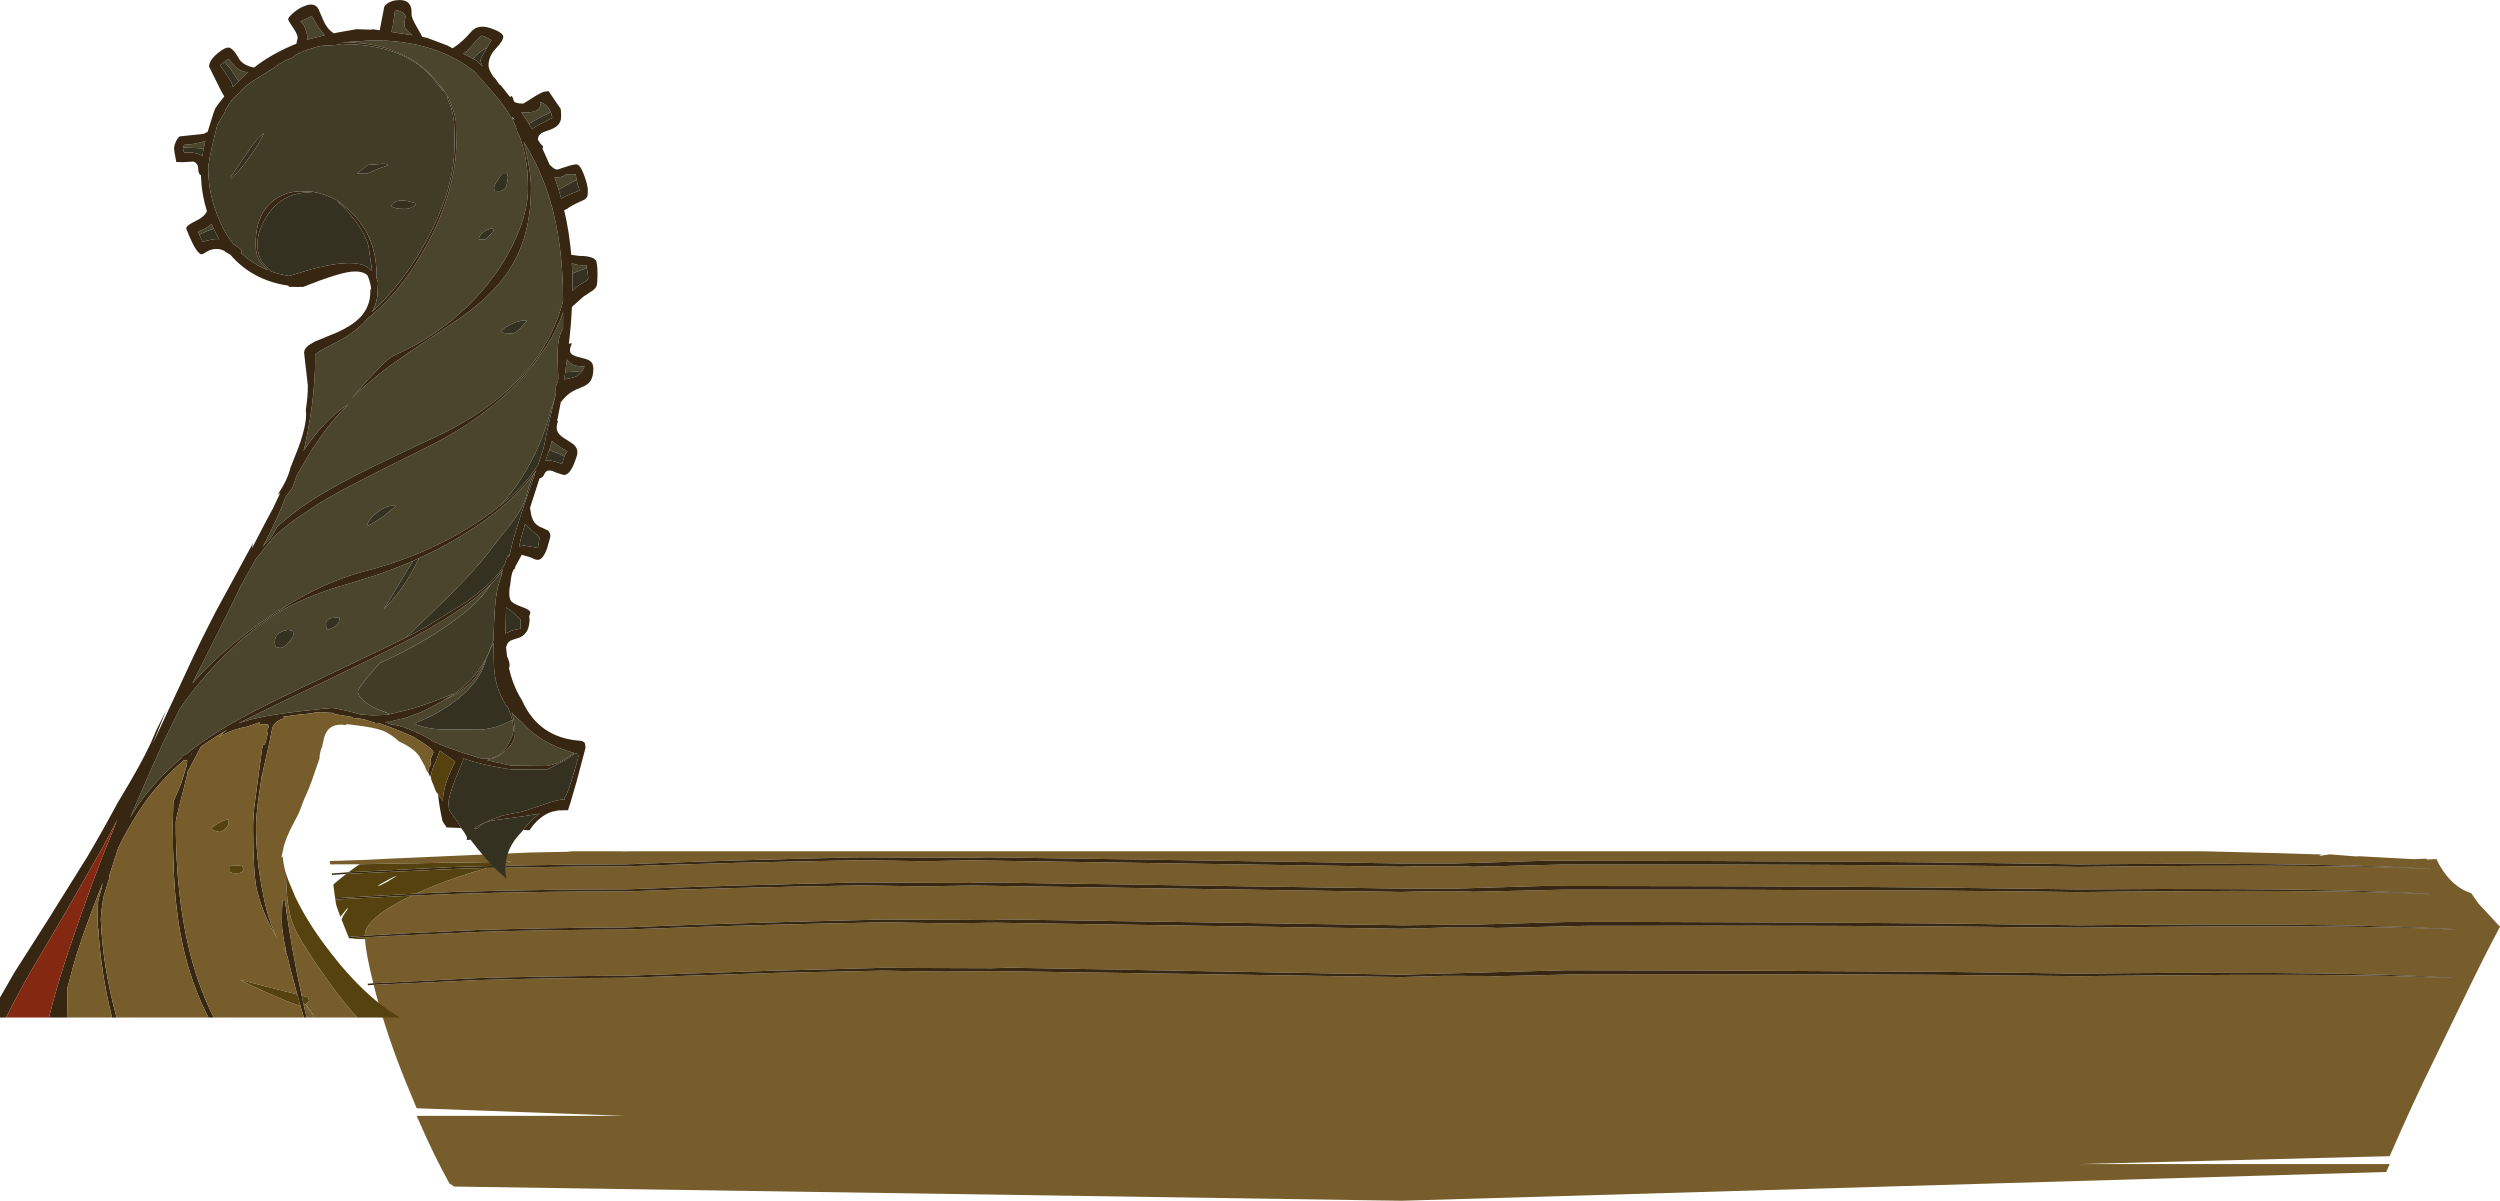 <?xml version="1.0" encoding="UTF-8" standalone="no"?>
<svg xmlns:ffdec="https://www.free-decompiler.com/flash" xmlns:xlink="http://www.w3.org/1999/xlink" ffdec:objectType="shape" height="448.55px" width="933.9px" xmlns="http://www.w3.org/2000/svg">
  <g transform="matrix(1.0, 0.0, 0.0, 1.0, -21.4, -66.95)">
    <path d="M203.45 391.15 L237.5 390.65 239.75 390.65 Q247.2 390.55 255.0 390.6 294.05 389.1 342.85 388.3 L366.2 388.65 384.4 388.35 544.95 390.75 552.15 390.55 Q570.9 390.5 571.65 390.75 L605.25 389.9 661.95 389.9 707.35 390.05 743.65 390.25 Q772.6 390.45 797.95 390.8 L816.35 390.6 Q845.25 390.3 868.0 390.35 908.45 390.45 929.2 391.6 L928.0 391.3 927.0 391.35 Q905.3 390.15 868.55 389.75 838.35 389.5 797.95 389.85 772.8 389.4 743.65 389.1 L711.7 388.85 661.95 388.6 598.55 388.5 565.15 389.5 544.95 389.5 390.5 387.2 383.7 387.4 342.85 387.2 Q293.7 388.25 255.0 389.85 L239.05 389.9 237.85 389.9 206.35 390.4 212.65 388.85 165.9 389.6 155.8 389.8 144.8 389.85 144.55 388.6 158.25 388.15 164.9 387.8 219.65 385.4 233.25 385.15 235.25 384.95 253.6 384.95 253.95 385.0 255.0 385.0 256.35 384.95 844.35 384.95 872.25 385.65 888.65 386.15 887.7 386.7 891.7 386.1 902.4 386.95 901.7 386.75 923.05 387.9 927.95 387.7 927.95 388.05 931.55 387.85 932.65 390.05 Q937.45 398.4 944.55 400.6 L944.9 401.1 947.1 404.3 955.3 413.15 Q950.05 422.9 943.05 437.35 L930.6 463.0 Q922.45 479.55 914.1 498.85 L797.95 501.8 914.1 501.8 912.8 504.75 544.95 515.5 191.1 510.2 190.85 510.05 189.3 509.05 Q183.65 499.0 177.05 483.8 L255.0 483.8 177.05 480.95 173.2 471.65 Q166.15 454.45 161.6 437.3 L161.0 434.85 200.25 433.05 Q224.5 432.3 255.0 432.2 L311.95 430.35 350.95 429.55 374.35 429.9 392.5 429.7 544.95 431.95 560.25 431.5 Q579.05 431.45 579.75 431.65 L613.35 430.85 661.95 430.85 708.05 430.95 743.65 431.1 797.95 431.6 824.45 431.35 Q889.1 430.7 922.65 431.75 L937.3 432.3 Q937.15 432.1 936.1 432.05 L935.1 432.05 922.7 431.45 Q880.6 429.8 797.95 430.65 L743.65 429.95 717.2 429.8 661.95 429.5 606.65 429.4 544.95 431.05 398.65 428.45 391.8 428.65 350.95 428.5 309.0 429.6 255.0 431.45 Q223.6 431.6 199.5 432.35 L160.85 434.25 Q158.1 423.3 157.75 417.75 L157.75 417.05 159.5 417.0 166.7 416.6 201.0 415.05 Q224.95 414.3 255.0 414.2 L269.7 413.65 Q306.5 412.3 351.7 411.5 L375.05 411.85 393.2 411.65 544.95 413.9 561.0 413.45 Q579.75 413.4 580.45 413.6 L614.05 412.8 625.75 412.8 661.95 412.75 Q705.8 412.75 743.65 413.0 L797.95 413.5 822.4 413.25 825.15 413.2 Q901.55 412.5 934.55 414.05 L938.0 414.2 936.8 413.95 935.8 413.95 934.65 413.9 Q899.25 411.95 825.05 412.4 L797.95 412.6 743.65 411.9 Q706.0 411.55 661.95 411.45 L630.85 411.35 607.35 411.35 573.95 412.3 544.95 412.6 399.35 410.45 392.5 410.65 351.7 410.45 Q305.4 411.5 268.45 412.85 L255.0 413.4 Q224.0 413.6 200.2 414.35 L171.05 415.7 157.7 416.5 157.7 416.15 Q157.8 411.5 167.65 405.5 171.05 403.45 175.25 401.5 L192.15 400.85 Q208.1 400.35 226.8 400.1 237.85 399.95 249.85 399.95 L255.0 399.95 Q294.0 398.5 342.85 397.7 L366.2 398.05 384.4 397.75 544.95 400.15 552.15 399.95 Q570.9 399.9 571.65 400.1 L605.25 399.3 661.95 399.3 674.05 399.35 743.65 399.65 Q772.6 399.85 797.95 400.2 L816.35 400.0 855.25 399.75 Q905.35 399.7 929.2 401.0 L928.0 400.7 927.0 400.75 Q901.85 399.3 856.4 399.1 830.45 398.95 797.95 399.2 L743.65 398.5 Q713.25 398.2 678.6 398.05 L661.95 398.0 598.55 397.9 565.15 398.9 544.95 398.9 390.5 396.6 383.7 396.8 342.85 396.6 Q293.7 397.65 255.0 399.2 L248.95 399.2 Q238.15 399.2 228.25 399.35 208.05 399.6 191.4 400.15 L176.85 400.75 Q183.5 397.65 191.95 394.75 197.7 392.75 203.45 391.15" fill="#775d2b" fill-rule="evenodd" stroke="none"/>
    <path d="M206.35 390.4 L237.85 389.9 239.05 389.9 255.0 389.85 Q293.7 388.25 342.85 387.2 L383.7 387.4 390.5 387.2 544.95 389.5 565.15 389.5 598.55 388.5 661.95 388.6 711.7 388.85 743.65 389.1 Q772.8 389.4 797.95 389.85 838.35 389.5 868.55 389.75 905.3 390.15 927.0 391.35 L928.0 391.3 929.2 391.6 Q908.45 390.45 868.0 390.35 845.25 390.3 816.35 390.6 L797.95 390.8 Q772.6 390.45 743.65 390.25 L707.35 390.05 661.95 389.9 605.25 389.9 571.65 390.75 Q570.9 390.5 552.15 390.55 L544.95 390.75 384.4 388.35 366.2 388.65 342.85 388.3 Q294.05 389.1 255.0 390.6 247.2 390.55 239.75 390.65 L237.5 390.65 203.45 391.15 192.15 391.5 150.75 393.4 150.7 393.4 145.4 393.8 145.35 393.25 151.55 392.8 191.4 390.8 206.35 390.4 M176.85 400.75 L191.4 400.15 Q208.05 399.6 228.25 399.35 238.15 399.2 248.95 399.2 L255.0 399.2 Q293.7 397.65 342.85 396.6 L383.7 396.8 390.5 396.6 544.95 398.9 565.15 398.9 598.55 397.9 661.95 398.0 678.6 398.05 Q713.25 398.2 743.65 398.5 L797.95 399.2 Q830.45 398.95 856.4 399.1 901.85 399.3 927.0 400.75 L928.0 400.7 929.2 401.0 Q905.35 399.7 855.25 399.75 L816.35 400.0 797.95 400.2 Q772.6 399.85 743.65 399.65 L674.05 399.35 661.95 399.3 605.25 399.3 571.65 400.1 Q570.9 399.9 552.15 399.95 L544.95 400.15 384.4 397.75 366.2 398.05 342.85 397.7 Q294.0 398.5 255.0 399.95 L249.85 399.95 Q237.85 399.95 226.8 400.1 208.1 400.35 192.15 400.85 L175.25 401.5 150.7 402.75 146.7 403.05 146.6 402.5 176.85 400.75 M157.7 416.5 L171.05 415.7 200.2 414.35 Q224.0 413.6 255.0 413.4 L268.45 412.85 Q305.4 411.5 351.7 410.45 L392.5 410.65 399.35 410.45 544.95 412.6 573.95 412.3 607.35 411.35 630.85 411.35 661.95 411.45 Q706.0 411.55 743.65 411.9 L797.95 412.6 825.05 412.4 Q899.25 411.95 934.65 413.9 L935.8 413.95 936.8 413.95 938.0 414.2 934.55 414.05 Q901.55 412.5 825.15 413.2 L822.4 413.25 797.95 413.5 743.65 413.0 Q705.8 412.75 661.95 412.75 L625.75 412.8 614.05 412.8 580.45 413.6 Q579.75 413.4 561.0 413.45 L544.95 413.9 393.2 411.65 375.05 411.85 351.7 411.5 Q306.5 412.3 269.7 413.65 L255.0 414.2 Q224.95 414.3 201.0 415.05 L166.7 416.6 159.5 417.0 157.75 417.05 152.6 417.45 151.8 417.45 151.6 416.95 157.7 416.5 M160.85 434.25 L199.5 432.35 Q223.6 431.6 255.0 431.45 L309.0 429.6 350.95 428.5 391.8 428.65 398.65 428.45 544.95 431.05 606.65 429.4 661.95 429.5 717.2 429.8 743.65 429.95 797.95 430.65 Q880.6 429.8 922.7 431.45 L935.1 432.05 936.1 432.05 Q937.15 432.1 937.3 432.3 L922.65 431.75 Q889.1 430.7 824.45 431.35 L797.95 431.6 743.65 431.1 708.05 430.95 661.95 430.85 613.35 430.85 579.75 431.65 Q579.05 431.45 560.25 431.5 L544.95 431.95 392.5 429.7 374.35 429.9 350.95 429.55 311.95 430.35 255.0 432.2 Q224.5 432.3 200.25 433.05 L161.0 434.85 158.9 435.0 158.7 434.45 160.85 434.25" fill="#362612" fill-rule="evenodd" stroke="none"/>
    <path d="M203.45 391.15 Q197.7 392.75 191.95 394.75 183.5 397.65 176.85 400.75 L146.6 402.5 145.9 397.4 Q147.75 395.75 149.95 394.05 L150.75 393.4 192.15 391.5 203.45 391.15 M175.25 401.5 Q171.05 403.45 167.65 405.5 157.8 411.5 157.7 416.15 L157.7 416.5 151.6 416.95 149.0 410.5 149.65 408.95 151.25 406.6 151.25 406.1 148.55 409.4 Q146.95 405.15 146.85 404.35 L146.7 403.05 150.7 402.75 175.25 401.5 M157.75 417.05 L157.75 417.75 155.0 417.75 152.6 417.45 157.75 417.05 M155.8 389.8 L165.9 389.6 212.65 388.85 206.35 390.4 191.4 390.8 151.55 392.8 Q153.65 391.15 155.8 389.8 M162.75 397.7 L162.5 397.95 Q163.1 397.95 166.0 396.4 L169.75 394.05 Q168.15 394.6 165.5 396.1 163.4 397.2 162.75 397.7" fill="#55420f" fill-rule="evenodd" stroke="none"/>
    <path d="M169.0 70.6 Q172.85 71.5 172.95 73.25 172.3 75.45 172.5 76.65 172.7 77.85 175.1 79.8 L175.55 80.15 168.55 79.05 167.55 78.9 168.15 76.55 169.0 70.6 M185.15 98.2 L184.4 97.2 Q181.6 93.8 178.0 91.15 L177.95 91.05 Q166.7 82.8 149.8 82.8 L147.95 82.85 160.75 82.0 164.45 82.1 164.7 82.25 164.95 82.1 Q178.25 82.75 188.5 87.45 L188.6 87.65 189.3 87.8 Q192.3 89.25 195.05 91.05 L198.55 93.55 204.3 100.05 204.1 99.9 Q208.3 104.55 210.9 108.45 L212.45 111.05 212.55 111.05 Q214.25 114.05 214.75 116.5 L215.15 117.0 Q216.7 121.0 217.5 124.75 218.65 130.3 218.65 137.4 218.65 144.1 215.6 152.3 212.35 161.05 206.3 169.5 194.4 185.95 176.3 195.95 172.4 198.1 168.2 199.95 167.1 200.45 164.2 203.2 L162.2 205.25 158.85 208.85 152.7 215.8 Q158.25 210.4 164.9 205.25 L166.15 204.3 167.6 203.2 178.1 195.95 182.1 193.3 Q192.2 186.65 196.7 183.25 204.1 177.55 208.6 171.95 219.75 158.3 219.75 137.35 219.75 131.4 217.85 123.25 L217.05 119.95 Q226.55 135.05 229.8 154.3 231.4 163.55 231.7 175.2 L231.75 179.45 Q229.4 188.25 224.9 195.95 L222.6 199.65 219.95 203.2 218.3 205.25 Q213.45 211.05 207.05 216.15 197.7 223.65 185.1 229.7 L180.2 232.0 175.15 234.35 173.7 235.05 161.4 240.95 161.15 241.1 Q147.65 247.65 139.1 253.05 132.7 257.1 127.8 261.25 L124.9 263.8 123.0 267.3 123.0 267.4 119.5 271.2 120.9 268.65 124.5 261.25 Q126.6 256.7 128.1 252.55 L130.6 249.35 132.15 244.75 137.0 236.4 137.85 235.05 138.3 234.35 139.9 232.0 Q145.55 223.6 151.25 218.35 L151.25 218.15 Q144.25 222.55 137.3 231.8 L137.15 232.0 135.6 234.2 135.5 234.35 134.75 235.4 135.05 234.35 135.6 232.0 136.5 227.55 136.5 227.4 136.5 227.3 137.3 222.75 Q138.7 214.0 139.05 205.25 L139.1 203.2 139.1 199.85 Q139.1 198.95 142.75 197.05 L144.9 195.95 150.8 192.7 Q155.85 189.4 158.75 185.85 171.25 176.0 180.6 158.85 186.0 149.05 189.0 138.9 191.85 128.85 191.85 120.7 L191.7 112.15 191.05 109.1 Q190.2 106.3 188.6 102.65 L188.5 103.5 188.55 102.9 187.75 101.55 Q186.55 99.7 185.15 98.2 M198.15 88.95 L195.7 87.65 194.45 87.0 Q195.95 86.05 197.55 84.15 200.75 80.3 201.25 80.3 201.9 80.3 203.2 80.95 L205.0 81.95 203.35 84.65 Q199.75 86.75 198.15 88.95 M219.25 113.65 L216.3 109.1 216.15 108.9 217.25 109.0 Q221.6 109.0 222.8 107.4 223.4 106.55 223.4 105.0 226.05 106.25 227.15 108.85 222.85 110.9 218.95 113.15 L219.25 113.65 M210.9 131.95 L208.9 131.95 Q205.95 135.9 205.95 136.9 205.95 138.25 206.4 138.3 L208.0 138.35 Q210.15 138.05 210.65 136.25 L211.15 133.2 210.9 131.95 M230.1 137.8 L228.55 133.1 Q230.65 133.65 233.05 132.05 L236.45 132.05 236.8 134.15 Q233.3 135.85 230.1 137.8 M201.55 154.0 Q200.35 155.1 200.25 156.35 L202.5 156.45 Q203.4 156.2 205.75 153.2 L205.5 152.2 Q203.0 152.65 201.55 154.0 M235.2 169.2 L235.0 165.2 Q237.1 166.3 240.5 165.95 L240.6 167.1 Q237.25 168.2 235.2 169.2 M218.25 186.75 Q215.95 186.35 212.6 187.95 209.5 189.4 208.45 190.9 L209.4 191.15 209.55 191.35 212.5 191.55 Q213.65 191.55 215.55 189.85 L218.25 186.75 M208.55 255.6 L203.95 259.1 200.85 261.25 Q183.2 273.2 161.15 279.4 L158.2 280.2 Q147.1 283.05 136.1 288.9 L136.0 288.95 Q130.55 291.8 125.55 295.15 L125.4 295.0 124.05 295.9 Q119.25 299.15 114.85 302.5 102.75 311.6 94.05 321.4 L93.25 322.3 103.15 302.5 106.45 295.9 107.95 292.9 109.9 288.9 111.2 286.05 116.95 275.8 122.45 269.0 122.1 270.1 122.8 268.55 123.2 268.05 Q126.7 264.6 131.25 261.25 L140.5 255.05 Q148.15 250.35 161.15 243.9 L162.1 243.4 178.8 235.05 180.2 234.35 184.45 232.2 184.85 232.0 Q198.2 224.9 208.25 216.15 214.2 211.0 218.95 205.25 L220.6 203.2 220.7 203.1 225.75 195.95 Q229.6 189.8 231.75 183.55 L231.75 189.75 Q230.25 191.85 229.85 195.95 L229.8 196.5 Q229.65 198.9 229.75 202.85 L229.75 203.2 229.85 205.25 229.95 208.45 229.75 209.8 Q229.0 210.7 229.0 212.45 L229.1 213.45 228.85 214.75 228.85 214.85 225.55 225.65 Q224.1 230.15 222.25 234.35 217.0 246.1 208.55 255.6 M105.25 90.1 Q106.0 89.25 106.85 88.95 L109.05 91.6 Q111.5 93.9 114.1 93.9 L114.15 93.9 110.55 97.25 107.15 92.25 105.25 90.1 M136.25 81.85 L136.25 81.4 Q136.25 79.95 135.6 78.05 134.85 75.65 133.6 75.0 L137.85 72.9 Q140.6 77.9 142.7 80.1 L137.3 81.5 136.25 81.85 M97.5 122.4 L89.8 122.05 90.15 121.05 Q94.75 120.85 98.1 119.55 L97.5 122.4 M101.25 152.4 Q98.25 153.35 95.85 154.65 L95.35 153.45 Q98.8 152.25 100.4 150.55 L101.25 152.4 M173.05 305.1 Q172.25 305.45 171.5 305.85 L167.2 308.0 141.45 320.35 Q121.85 329.6 110.95 335.5 102.7 340.0 95.75 345.0 L90.7 348.85 Q89.85 349.1 89.45 349.4 L89.25 350.05 Q81.1 356.95 75.15 364.7 L73.4 367.1 Q71.65 369.6 69.95 372.5 L72.3 367.1 77.3 355.6 82.05 345.0 88.5 331.8 Q92.2 326.45 96.6 321.2 105.4 310.7 115.8 302.5 L117.15 301.45 122.15 297.7 125.0 295.9 Q131.5 292.05 139.75 288.9 145.35 286.75 151.8 284.95 L161.15 282.05 Q168.9 279.45 176.05 276.3 L175.65 276.5 164.8 294.5 Q170.9 288.5 175.8 279.65 L177.95 275.45 Q191.45 269.3 202.6 261.25 L203.3 260.75 Q212.95 253.65 218.95 246.3 L221.0 243.6 Q219.15 247.5 218.1 251.85 217.1 256.25 212.2 262.75 206.4 269.9 204.1 273.0 199.95 278.7 189.8 288.9 L182.65 295.9 179.8 298.6 173.05 305.1 M211.85 273.85 L211.75 274.2 211.4 275.15 210.95 274.95 211.85 273.85 M124.05 306.75 Q124.05 308.3 124.5 308.65 L126.1 309.0 Q127.2 309.0 129.05 307.15 130.95 305.25 130.95 304.05 130.95 302.65 130.45 302.5 L128.9 302.25 Q124.05 303.05 124.05 306.75 M147.05 300.5 Q148.4 299.35 148.15 297.65 L145.25 297.8 Q143.2 298.35 143.2 299.8 143.2 301.25 143.35 301.65 L143.85 302.25 Q146.15 301.35 147.05 300.5 M167.15 333.7 L165.8 334.0 160.6 334.2 156.15 333.85 Q150.55 332.25 145.65 331.4 L142.35 331.7 133.0 332.7 132.3 332.8 129.6 333.15 129.35 333.15 Q116.1 334.95 110.3 337.25 L113.7 335.5 Q121.4 331.65 145.15 320.3 159.85 313.25 169.3 308.4 L170.05 308.0 174.35 305.8 174.75 305.55 180.35 302.5 181.05 302.1 181.35 301.95 181.65 301.75 187.9 298.05 189.2 297.2 191.2 295.9 Q196.65 292.3 200.7 288.9 L204.95 285.0 202.05 288.9 Q199.15 292.3 194.8 295.9 190.7 299.25 185.3 302.75 176.7 308.35 166.75 313.05 L163.25 314.65 159.85 318.5 Q155.1 324.15 155.1 325.15 155.1 328.45 162.45 331.9 L167.15 333.7 M186.85 328.7 Q193.25 325.8 196.75 322.45 199.85 319.55 202.1 314.95 L202.95 313.25 Q200.6 322.7 188.9 330.65 183.45 334.35 177.3 336.7 L175.85 337.25 Q180.6 339.15 185.45 339.4 L199.55 339.5 Q205.75 339.65 212.8 335.9 L213.25 339.1 Q213.25 341.5 211.15 345.1 208.25 350.3 203.3 350.3 L201.05 350.25 Q193.6 348.15 185.45 344.95 L185.0 344.65 183.05 343.9 Q181.25 342.45 177.85 340.9 171.45 337.95 167.8 337.6 L168.5 337.95 165.15 336.75 166.5 336.55 167.2 336.75 167.0 336.5 172.65 335.2 177.75 333.35 178.5 333.05 179.8 332.45 184.2 330.2 186.85 328.7 M232.55 206.05 L232.65 205.25 232.9 203.2 233.2 201.25 233.7 201.95 235.45 203.2 Q237.25 203.95 239.8 203.8 L239.1 205.25 238.65 205.9 237.6 205.95 237.6 205.65 232.7 206.0 232.55 206.05 M226.55 235.15 L226.55 235.05 226.8 234.35 227.15 233.2 227.5 232.0 227.6 231.6 228.0 232.0 229.4 233.15 231.3 234.35 232.5 235.05 233.4 235.6 Q232.75 236.05 232.25 237.45 L229.25 236.05 226.55 235.15 M193.25 268.4 L192.9 268.9 193.4 268.65 193.25 268.4 M164.45 259.95 L169.3 256.05 Q166.85 255.25 163.05 257.85 159.2 260.45 158.4 263.55 160.3 262.8 164.45 259.95 M213.75 341.15 Q213.75 336.55 212.5 333.0 214.2 334.95 216.4 336.75 223.0 344.55 235.95 348.25 L232.65 350.4 Q229.8 352.3 225.6 353.1 L212.3 352.95 203.25 350.9 Q207.95 349.85 210.85 346.85 213.75 343.85 213.75 341.15" fill="#4a452c" fill-rule="evenodd" stroke="none"/>
    <path d="M169.0 70.6 L168.15 76.55 167.55 78.9 168.55 79.05 175.55 80.15 175.1 79.8 Q172.7 77.85 172.5 76.65 172.3 75.45 172.95 73.25 172.85 71.5 169.0 70.6 M23.65 447.05 L21.4 447.05 21.4 439.6 26.85 430.1 39.2 410.75 53.95 387.1 Q59.8 377.2 65.2 367.1 L65.45 366.65 66.25 365.35 Q73.95 352.6 77.5 345.0 L78.05 343.8 79.7 339.9 83.05 333.15 83.45 332.35 78.4 344.9 89.05 322.1 Q94.15 310.9 98.4 302.5 L101.75 295.9 104.2 291.35 105.55 288.9 115.95 269.75 115.45 271.9 115.85 271.15 121.0 261.25 123.35 256.9 125.4 252.55 126.1 251.05 125.45 251.5 125.2 251.65 Q129.0 245.85 129.85 241.8 L132.8 234.35 133.3 232.9 133.65 232.0 Q135.75 225.45 135.75 221.9 L135.65 219.95 Q136.4 215.2 136.4 211.05 L135.75 205.25 135.7 204.85 135.5 203.2 135.0 198.7 Q135.0 197.25 136.7 195.95 L137.3 195.55 138.9 194.6 147.4 191.1 Q153.0 188.55 155.85 185.6 159.75 181.6 159.75 175.75 L159.75 174.9 160.0 175.15 160.05 174.85 Q159.85 172.95 159.25 171.2 L158.7 169.85 Q156.2 167.35 149.35 169.05 144.75 170.2 137.3 173.1 L134.6 174.15 134.45 174.15 133.45 174.1 133.4 174.15 129.05 174.1 129.6 173.7 129.35 173.7 129.3 173.8 129.05 173.65 Q115.65 171.65 107.45 162.1 L106.0 161.25 Q104.45 159.95 102.35 159.95 100.25 159.95 98.7 160.95 97.15 161.95 96.8 161.95 94.65 161.95 90.95 152.25 90.95 151.2 94.7 149.4 97.8 147.9 98.7 145.85 96.8 139.8 96.5 133.45 L96.5 132.5 Q95.45 131.85 95.45 130.1 95.45 127.95 93.65 127.3 L89.55 127.55 87.25 127.45 86.75 124.75 86.6 124.0 86.4 122.3 86.6 121.2 87.0 120.1 Q87.7 118.45 88.55 117.9 L97.6 116.95 Q98.05 116.55 98.95 116.25 L101.25 108.9 101.85 107.4 Q103.4 105.1 105.2 102.95 104.05 101.2 102.1 97.1 L99.5 91.85 Q99.5 89.55 102.65 86.9 105.7 84.3 107.3 84.8 108.55 85.55 109.5 86.95 L110.95 89.3 Q112.5 91.4 116.3 92.2 L117.8 91.05 Q124.4 86.3 132.1 83.3 L132.6 81.15 Q132.6 79.8 130.85 77.25 129.05 74.7 129.05 74.1 129.05 73.5 130.6 72.1 132.2 70.6 134.1 69.65 L135.95 68.9 Q137.7 68.4 138.9 68.9 140.2 69.45 140.8 71.35 142.45 75.35 143.25 76.55 144.45 78.35 146.1 79.4 L147.8 79.05 154.65 77.85 160.25 78.05 160.3 77.85 163.25 78.25 164.8 70.25 Q164.8 69.55 165.35 68.9 L166.4 68.05 Q168.0 67.1 170.0 67.0 173.5 66.75 174.6 68.9 175.15 69.95 175.15 71.5 174.9 73.0 176.25 75.5 L179.15 80.7 179.15 80.75 180.85 81.05 184.95 82.6 188.65 84.0 188.9 84.15 190.5 85.0 190.85 84.75 Q194.25 82.55 197.5 78.7 200.0 75.85 204.9 77.55 209.4 79.15 209.4 80.7 209.4 82.2 206.65 85.05 203.9 87.95 203.9 91.35 203.9 92.6 205.0 94.5 L205.8 95.75 206.5 96.4 207.9 98.5 208.05 98.55 208.55 98.9 211.95 103.2 212.45 102.8 Q212.9 103.1 213.05 103.7 L213.3 104.6 Q213.7 105.65 216.9 105.65 L219.8 103.85 Q222.8 101.85 224.6 101.2 L226.35 101.0 229.6 105.8 230.85 107.6 231.0 109.1 231.0 110.7 Q231.0 114.05 226.65 115.5 224.35 116.3 223.7 116.65 222.35 117.55 222.35 119.05 L222.35 119.2 222.8 119.85 223.25 120.55 224.25 121.6 224.1 122.6 226.8 128.65 227.15 128.85 Q228.5 130.3 229.6 130.3 L232.7 129.3 Q235.4 128.35 236.8 128.35 238.1 128.35 239.65 132.5 241.0 136.2 241.0 138.1 L240.9 140.05 Q240.5 141.25 239.15 141.8 234.6 143.8 233.2 145.0 L232.15 145.45 Q234.05 153.5 234.8 162.15 L237.85 162.55 Q242.75 162.55 243.95 164.2 244.6 165.15 244.6 169.4 244.6 172.55 244.3 173.65 243.95 174.65 242.8 175.5 L239.35 177.75 235.05 181.6 Q234.8 188.0 233.9 195.35 L235.05 195.15 234.75 195.95 Q233.9 197.95 234.7 198.95 235.3 199.8 237.6 200.35 240.5 201.05 241.25 201.45 242.5 202.1 242.85 203.2 L243.05 204.4 243.05 205.25 Q242.9 207.9 241.95 209.3 241.15 210.55 239.15 211.4 235.85 212.75 235.3 213.15 233.3 214.3 231.75 216.15 L231.0 217.1 230.9 217.1 229.55 224.15 229.85 224.25 Q228.9 226.7 229.75 228.35 230.4 229.6 232.4 230.8 L234.25 232.0 235.6 232.9 Q236.35 233.55 236.75 234.35 L237.0 235.05 237.1 235.95 Q237.1 237.05 235.8 240.25 234.1 244.4 232.0 244.4 L229.35 243.55 Q227.55 242.7 226.7 242.7 225.2 242.7 224.65 244.25 224.15 245.45 222.95 245.65 L220.05 254.6 219.4 256.7 219.9 259.6 220.5 261.25 Q221.6 263.3 224.0 264.15 L226.1 265.1 Q227.0 265.85 227.0 267.4 L225.8 271.75 Q224.2 276.1 222.3 276.1 221.6 276.1 220.8 275.7 219.5 275.0 216.3 274.2 L213.85 278.7 213.85 279.1 213.85 279.25 213.6 279.4 Q212.4 280.45 212.0 285.45 L211.75 286.55 211.65 288.1 211.65 288.9 Q211.7 290.3 212.15 291.25 212.7 292.35 216.3 293.65 219.5 294.75 219.5 295.8 L219.5 295.9 219.0 297.55 219.25 297.85 Q219.25 300.7 218.35 302.5 217.2 304.65 214.75 305.35 212.35 306.05 211.7 306.55 211.0 307.1 210.7 308.0 L210.45 308.8 210.8 312.05 211.2 313.05 Q211.95 314.85 211.7 316.2 211.9 316.25 211.5 316.3 212.2 319.55 213.3 322.4 214.6 325.75 216.4 328.55 222.7 342.8 238.6 343.7 239.65 344.15 239.7 344.3 240.1 344.8 240.1 346.4 L236.75 359.05 234.4 367.1 233.8 368.9 233.6 369.65 233.55 369.65 233.45 369.8 233.45 369.6 229.8 369.7 229.45 369.8 227.7 370.15 Q222.8 371.7 219.2 377.1 L216.85 377.0 Q219.25 373.65 222.95 370.9 L216.4 371.95 205.05 373.5 Q201.7 374.25 199.65 376.4 L198.5 376.4 198.95 376.1 Q202.65 373.8 209.35 371.55 L216.4 370.15 217.55 369.8 225.65 367.1 227.1 366.6 Q230.75 365.5 232.5 365.6 L232.3 364.95 Q233.55 363.9 237.4 349.95 L237.4 349.65 237.45 349.35 237.35 348.95 237.3 348.6 236.3 348.35 232.7 350.85 225.9 354.35 212.5 354.4 Q204.25 353.2 198.0 351.4 L197.95 351.4 197.7 351.3 194.4 350.25 194.45 350.8 191.7 357.5 Q188.95 364.45 188.95 366.9 L188.95 367.1 Q188.95 368.35 189.25 369.65 L189.35 369.8 192.8 374.65 Q192.75 375.05 193.45 375.95 L193.65 376.25 188.25 376.05 186.75 373.8 186.65 373.45 Q185.6 368.8 185.0 363.6 L186.8 366.1 Q186.95 362.85 188.0 359.55 188.95 356.55 191.45 351.4 L187.75 348.85 185.75 347.35 184.65 350.15 184.05 351.85 183.45 352.9 183.25 353.5 Q182.7 354.9 182.5 355.95 L182.1 357.2 181.3 355.25 181.4 355.1 181.9 352.95 Q182.55 353.15 182.3 351.3 L182.3 350.7 182.2 350.6 183.3 348.0 Q183.2 346.65 176.75 342.75 L175.5 342.05 Q171.45 340.2 166.95 338.5 L162.75 337.0 161.75 337.05 159.45 336.35 Q157.75 335.7 155.9 335.4 L153.4 335.15 152.7 334.75 149.1 334.15 148.8 334.1 146.15 333.7 145.95 333.6 146.35 333.3 142.75 333.1 141.3 333.15 139.45 333.0 138.1 333.4 130.85 334.15 127.0 334.75 127.6 334.95 127.5 335.3 Q124.85 336.0 123.5 338.0 L123.15 338.7 121.9 345.0 121.3 347.65 Q119.4 355.55 119.4 356.65 L119.2 356.65 118.65 360.4 117.7 367.1 Q117.05 372.45 117.05 375.8 117.05 388.4 119.75 401.25 L119.75 401.4 Q121.85 411.75 125.2 417.95 120.3 409.6 118.2 402.5 L117.3 399.15 Q115.95 392.85 115.95 375.8 115.95 372.15 116.55 367.1 L117.45 360.4 119.5 345.2 120.3 345.2 120.3 345.3 120.35 345.0 120.75 343.7 121.5 340.55 121.05 340.2 121.0 340.0 121.7 338.65 Q121.7 337.4 121.3 337.6 L120.4 337.55 118.4 337.45 118.3 336.8 113.7 338.4 Q107.75 339.45 102.85 342.45 L103.2 342.2 Q104.85 340.55 106.35 339.5 101.85 342.15 97.7 345.0 L96.45 345.9 91.4 355.45 91.4 356.1 89.2 364.75 88.6 367.1 Q87.05 373.2 87.05 374.05 87.05 411.5 96.75 436.85 98.75 442.1 101.25 447.05 L99.3 447.05 Q96.8 442.25 94.85 437.25 89.35 423.3 87.35 405.95 85.95 393.65 85.95 374.4 L86.15 367.1 86.25 366.2 89.05 359.75 89.05 359.7 91.0 353.4 91.2 352.5 91.35 351.05 90.1 350.95 Q82.6 357.35 76.9 364.8 L75.25 367.1 Q71.3 372.75 67.4 380.0 L65.6 383.65 62.2 394.1 62.25 394.85 60.6 400.25 60.15 401.7 Q59.35 405.7 59.05 410.25 59.65 427.45 64.95 447.05 L63.25 447.05 Q59.05 430.2 58.15 414.1 57.8 412.8 57.8 410.6 L57.9 407.8 57.9 405.55 Q57.9 403.3 59.05 400.0 L59.8 396.7 Q54.95 408.9 51.6 418.75 L50.55 421.9 Q48.55 428.2 46.65 435.75 L46.45 447.05 39.7 447.05 Q42.4 436.0 47.1 421.9 L51.7 408.55 Q55.8 396.95 59.6 387.1 L65.2 373.2 60.0 383.05 46.15 407.3 33.1 429.5 Q27.8 438.7 23.65 447.05 M139.25 447.05 L138.85 447.05 135.5 442.15 134.6 440.85 135.55 442.15 139.25 447.05 M135.95 447.05 L134.9 447.05 133.6 442.55 132.45 438.45 Q129.95 429.5 128.55 423.35 L126.95 420.8 128.4 422.7 Q126.7 414.9 126.7 411.65 126.7 405.7 127.0 403.25 L127.8 403.25 Q130.3 421.55 134.1 438.9 L134.85 442.4 135.95 447.05 M188.5 103.5 L188.6 102.65 Q190.2 106.3 191.05 109.1 L191.7 112.15 191.85 120.7 Q191.85 128.85 189.0 138.9 186.0 149.05 180.6 158.85 171.25 176.0 158.75 185.85 155.85 189.4 150.8 192.7 L144.9 195.95 142.75 197.05 Q139.1 198.95 139.1 199.85 L139.1 203.2 139.05 205.25 Q138.7 214.0 137.3 222.75 L136.5 227.3 136.5 227.4 136.5 227.55 135.6 232.0 135.05 234.35 134.75 235.4 135.5 234.35 135.6 234.2 137.15 232.0 137.3 231.8 Q144.25 222.55 151.25 218.15 L151.25 218.35 Q145.55 223.6 139.9 232.0 L138.3 234.35 137.85 235.05 137.0 236.4 132.15 244.75 130.6 249.35 128.1 252.55 Q126.6 256.7 124.5 261.25 L120.9 268.65 119.5 271.2 123.0 267.4 123.0 267.3 124.9 263.8 127.8 261.25 Q132.7 257.1 139.1 253.05 147.65 247.65 161.15 241.1 L161.4 240.95 173.7 235.05 175.15 234.35 180.2 232.0 185.1 229.7 Q197.7 223.65 207.05 216.15 213.45 211.05 218.3 205.25 L219.95 203.2 222.6 199.65 224.9 195.95 Q229.4 188.25 231.75 179.45 L231.7 175.2 Q231.4 163.55 229.8 154.3 226.55 135.05 217.05 119.95 L217.85 123.25 Q219.75 131.4 219.75 137.35 219.75 158.3 208.6 171.95 204.1 177.55 196.7 183.25 192.2 186.65 182.1 193.3 L178.1 195.95 167.6 203.2 166.15 204.3 164.9 205.25 Q158.25 210.4 152.7 215.8 L158.85 208.85 162.2 205.25 164.2 203.2 Q167.1 200.45 168.2 199.95 172.4 198.1 176.3 195.95 194.4 185.95 206.3 169.5 212.35 161.05 215.6 152.3 218.65 144.1 218.65 137.4 218.65 130.3 217.5 124.75 216.7 121.0 215.15 117.0 L214.75 116.5 Q214.25 114.05 212.55 111.05 L212.45 111.05 210.9 108.45 Q208.3 104.55 204.1 99.9 L204.3 100.05 198.55 93.55 195.05 91.05 Q192.3 89.25 189.3 87.8 L188.6 87.65 188.5 87.45 Q178.25 82.75 164.95 82.1 L164.7 82.25 164.45 82.1 160.75 82.0 147.95 82.85 149.8 82.8 Q166.7 82.8 177.95 91.05 L178.0 91.15 Q181.6 93.8 184.4 97.2 L185.15 98.2 186.95 100.6 186.8 100.85 183.55 96.65 Q180.95 93.65 178.35 91.6 L177.6 91.05 176.4 90.25 Q165.9 83.4 148.95 83.4 L146.75 83.75 142.05 84.05 141.2 84.1 Q139.2 84.6 137.3 85.2 135.85 85.65 134.55 86.2 L133.7 86.55 132.1 87.25 130.5 88.6 Q129.3 89.0 128.25 89.5 L128.4 89.25 127.2 90.0 125.45 91.05 124.55 91.7 123.7 92.3 115.8 97.25 Q112.45 99.4 111.0 101.5 L110.05 102.25 108.25 104.0 108.15 104.1 107.75 104.6 105.65 108.0 105.5 108.4 105.3 109.05 102.6 113.5 101.75 116.85 Q99.2 127.15 99.2 130.05 99.2 140.25 103.75 150.1 L104.4 151.5 Q106.25 155.2 108.6 158.2 L108.7 158.25 Q111.7 160.0 111.7 160.7 L111.55 161.5 Q115.9 165.65 121.55 167.9 L119.2 165.6 Q116.9 162.8 116.9 158.1 116.9 146.75 123.95 141.6 127.8 138.75 132.7 138.45 L133.2 138.4 137.05 138.6 137.3 138.6 138.1 138.7 137.3 138.75 Q127.55 139.0 122.25 146.0 121.5 146.9 120.9 147.95 117.55 153.5 117.55 158.05 117.55 162.55 119.75 165.4 L122.65 168.35 Q125.85 169.45 129.45 170.05 L137.3 167.65 Q151.05 163.9 157.0 165.95 158.65 166.55 159.8 167.75 L160.4 168.1 160.2 166.8 Q159.1 158.6 158.7 157.5 L157.6 155.0 Q156.3 152.35 154.35 149.7 L153.3 148.35 152.7 147.6 152.05 146.8 Q149.65 143.9 147.2 142.05 L148.6 142.9 149.1 143.25 Q152.3 145.5 155.0 148.8 162.05 157.4 162.05 169.55 L162.05 170.85 162.6 172.5 162.6 172.85 162.45 175.75 Q162.45 179.85 160.3 183.55 171.7 173.1 180.0 158.1 185.5 148.15 188.35 138.95 191.2 129.5 191.2 120.85 L191.2 117.55 191.0 112.45 190.45 109.1 Q189.8 106.25 188.45 103.65 L188.5 103.5 M203.35 84.65 L205.0 81.95 203.2 80.95 Q201.9 80.3 201.25 80.3 200.75 80.3 197.55 84.15 195.95 86.05 194.45 87.0 L195.7 87.65 198.15 88.95 199.3 89.55 200.95 91.05 201.65 91.7 Q200.9 90.05 200.9 89.4 200.9 88.8 202.8 85.55 L203.1 85.1 203.35 84.65 M219.25 113.65 L220.2 115.25 220.6 114.85 Q221.8 113.9 227.65 111.05 L227.65 110.6 227.25 109.1 227.15 108.85 Q226.05 106.25 223.4 105.0 223.4 106.55 222.8 107.4 221.6 109.0 217.25 109.0 L216.15 108.9 216.3 109.1 219.25 113.65 M212.85 111.0 L212.75 111.0 212.75 111.05 213.65 111.75 212.9 110.65 212.85 111.0 M236.8 134.15 L236.45 132.05 233.05 132.05 Q230.65 133.65 228.55 133.1 L230.1 137.8 231.05 141.2 Q231.65 140.8 232.5 140.35 234.05 139.6 237.9 138.1 L237.75 137.6 Q237.1 135.65 236.8 134.15 M235.2 169.2 L235.3 173.1 235.3 174.15 235.25 175.7 Q236.25 174.5 237.65 173.5 L240.1 172.05 241.15 171.1 240.95 168.95 240.85 168.45 240.85 168.3 240.65 167.4 240.6 167.1 240.5 165.95 Q237.1 166.3 235.0 165.2 L235.2 169.2 M228.85 214.85 L228.85 214.75 229.1 213.45 229.0 212.45 Q229.0 210.7 229.75 209.8 L229.95 208.45 229.85 205.25 229.75 203.2 229.75 202.85 Q229.65 198.9 229.8 196.5 L229.85 195.95 Q230.25 191.85 231.75 189.75 L231.75 183.55 Q229.6 189.8 225.75 195.95 L220.7 203.1 220.6 203.2 218.95 205.25 Q214.2 211.0 208.25 216.15 198.2 224.9 184.85 232.0 L184.45 232.2 180.2 234.35 178.8 235.05 162.1 243.4 161.15 243.9 Q148.15 250.35 140.5 255.05 L131.25 261.25 Q126.7 264.6 123.2 268.05 L122.8 268.55 122.1 270.1 122.45 269.0 116.95 275.8 111.2 286.05 109.9 288.9 107.95 292.9 106.45 295.9 103.15 302.5 93.25 322.3 94.05 321.4 Q102.75 311.6 114.85 302.5 119.25 299.15 124.05 295.9 L125.4 295.0 125.55 295.15 Q130.55 291.8 136.0 288.95 L136.1 288.9 Q147.1 283.05 158.2 280.2 L161.15 279.4 Q183.2 273.2 200.85 261.25 L203.95 259.1 208.55 255.6 Q214.65 250.65 218.8 245.6 221.0 242.9 222.45 240.45 L224.25 235.05 224.45 234.35 224.95 232.2 225.0 232.0 Q225.55 228.6 227.6 220.1 L228.55 216.15 228.85 214.85 M110.55 97.25 L114.15 93.9 114.1 93.9 Q111.5 93.9 109.05 91.6 L106.85 88.95 Q106.0 89.25 105.25 90.1 L103.6 91.35 107.15 96.5 Q108.1 97.9 108.4 99.4 L110.55 97.25 M136.25 81.85 L137.3 81.5 142.7 80.1 Q140.6 77.9 137.85 72.9 L133.6 75.0 Q134.85 75.65 135.6 78.05 136.25 79.95 136.25 81.4 L136.25 81.85 M89.8 122.05 L89.7 122.3 90.15 123.95 Q94.85 123.6 96.95 125.3 L97.5 122.4 98.1 119.55 Q94.75 120.85 90.15 121.05 L89.8 122.05 M95.85 154.65 L96.2 155.3 97.05 157.3 Q100.55 156.25 102.45 156.25 L103.3 156.3 102.25 154.45 101.25 152.4 100.4 150.55 Q98.8 152.25 95.35 153.45 L95.85 154.65 M176.05 276.3 Q168.9 279.45 161.15 282.05 L151.8 284.95 Q145.35 286.75 139.75 288.9 131.5 292.05 125.0 295.9 L122.15 297.7 117.15 301.45 115.8 302.5 Q105.4 310.7 96.6 321.2 92.2 326.45 88.5 331.8 L82.05 345.0 77.3 355.6 72.3 367.1 69.95 372.5 Q71.65 369.6 73.4 367.1 L75.15 364.7 Q81.1 356.95 89.25 350.05 L89.45 349.4 Q89.85 349.1 90.7 348.85 L95.75 345.0 Q102.7 340.0 110.95 335.5 121.85 329.6 141.45 320.35 L167.2 308.0 171.5 305.85 Q172.25 305.45 173.05 305.1 L177.95 302.5 178.8 302.05 180.3 301.25 195.6 291.8 196.4 291.25 196.45 291.2 199.45 288.9 Q206.95 283.0 209.9 277.8 L210.75 275.3 210.9 275.0 210.9 274.9 210.95 274.95 211.4 275.15 211.75 274.2 211.85 273.85 Q212.9 268.9 215.35 261.25 L217.55 254.6 221.1 244.3 221.1 244.05 221.5 243.2 221.8 242.45 221.0 243.6 218.95 246.3 Q212.95 253.65 203.3 260.75 L202.6 261.25 Q191.45 269.3 177.95 275.45 L176.3 276.2 176.05 276.3 M204.95 285.0 L200.7 288.9 Q196.65 292.3 191.2 295.9 L189.2 297.2 187.9 298.05 181.65 301.75 181.35 301.95 181.05 302.1 180.35 302.5 174.75 305.55 174.35 305.8 170.05 308.0 169.3 308.4 Q159.85 313.25 145.15 320.3 121.4 331.65 113.7 335.5 L110.3 337.25 Q116.1 334.95 129.35 333.15 L129.6 333.15 132.3 332.8 133.0 332.7 142.35 331.7 145.65 331.4 Q150.55 332.25 156.15 333.85 L160.6 334.2 165.8 334.0 167.15 333.7 167.35 333.65 173.8 332.1 175.75 331.55 179.05 330.5 182.45 329.3 190.95 326.1 190.95 326.2 186.85 328.7 Q192.7 325.7 197.05 321.05 202.65 315.1 205.05 308.0 L205.6 306.25 205.7 306.25 205.8 306.1 205.85 302.5 206.15 295.9 Q206.4 291.8 206.85 288.9 L207.35 286.45 Q207.75 284.7 209.1 281.0 L208.45 282.0 209.3 279.55 Q207.65 282.15 204.95 285.0 M202.95 313.25 L202.1 314.95 Q199.85 319.55 196.75 322.45 193.25 325.8 186.85 328.7 L184.2 330.2 179.8 332.45 178.5 333.05 177.75 333.35 172.65 335.2 167.0 336.5 167.2 336.75 166.5 336.55 165.15 336.75 168.5 337.95 167.8 337.6 Q171.45 337.95 177.85 340.9 181.25 342.45 183.05 343.9 L185.0 344.65 185.45 344.95 Q193.6 348.15 201.05 350.25 L203.3 350.3 Q208.25 350.3 211.15 345.1 213.25 341.5 213.25 339.1 L212.8 335.9 212.8 335.85 211.45 331.95 211.3 331.55 210.95 331.0 210.05 329.7 Q206.9 324.7 206.1 317.95 205.8 315.45 205.8 308.0 L205.8 307.45 205.8 306.85 205.3 308.0 202.95 313.25 M93.2 348.4 L92.8 348.7 92.95 348.75 93.2 348.4 M238.65 205.9 L239.1 205.25 239.8 203.8 Q237.25 203.95 235.45 203.2 L233.7 201.95 233.2 201.25 232.9 203.2 232.65 205.25 232.55 206.05 232.55 206.15 232.5 206.4 232.25 208.15 232.2 208.35 232.2 208.55 232.15 208.7 233.3 208.45 Q235.75 208.05 236.9 207.4 L237.0 207.35 237.15 207.3 237.45 207.05 238.05 206.55 238.65 205.9 M232.25 237.45 Q232.75 236.05 233.4 235.6 L232.5 235.05 231.3 234.35 229.4 233.15 228.0 232.0 227.6 231.6 227.5 232.0 227.15 233.2 226.8 234.35 226.55 235.05 226.55 235.15 225.15 239.1 226.65 238.9 229.25 239.5 231.35 240.25 232.0 238.2 232.25 237.45 M215.3 271.05 L217.25 270.75 220.15 271.25 222.3 271.7 222.6 270.05 222.95 267.9 Q222.95 267.5 219.75 264.85 L217.55 262.7 216.05 267.9 215.3 271.05 M212.05 294.9 L210.45 293.85 210.45 294.05 210.4 295.9 210.25 302.5 210.25 303.6 212.6 302.5 215.9 301.75 215.9 298.45 213.2 295.9 212.05 294.9 M213.75 341.15 Q213.75 343.85 210.85 346.85 207.95 349.85 203.25 350.9 L212.3 352.95 225.6 353.1 Q229.8 352.3 232.65 350.4 L235.95 348.25 Q223.0 344.55 216.4 336.75 214.2 334.95 212.5 333.0 213.75 336.55 213.75 341.15" fill="#362612" fill-rule="evenodd" stroke="none"/>
    <path d="M188.5 103.5 L188.45 103.65 Q189.8 106.25 190.45 109.1 L191.0 112.45 191.2 117.55 191.2 120.85 Q191.2 129.5 188.35 138.95 185.5 148.15 180.0 158.1 171.7 173.1 160.3 183.55 162.45 179.85 162.45 175.75 L162.6 172.85 162.6 172.5 162.05 170.85 162.05 169.55 Q162.05 157.4 155.0 148.8 152.3 145.5 149.1 143.25 L147.6 141.9 Q139.8 137.8 133.2 138.4 L132.7 138.45 Q127.8 138.75 123.95 141.6 116.9 146.75 116.9 158.1 116.9 162.8 119.2 165.6 L121.55 167.9 Q115.9 165.65 111.55 161.5 L111.7 160.7 Q111.7 160.0 108.7 158.25 L108.6 158.2 Q106.25 155.2 104.4 151.5 L103.75 150.1 Q99.2 140.25 99.2 130.05 99.2 127.15 101.75 116.85 L102.6 113.5 105.3 109.05 105.5 108.4 105.65 108.0 107.75 104.6 108.15 104.1 108.25 104.0 110.05 102.25 111.0 101.5 Q112.45 99.4 115.8 97.25 L123.7 92.3 124.55 91.7 125.45 91.05 127.2 90.0 128.4 89.25 128.25 89.5 Q129.3 89.0 130.5 88.6 L132.1 87.25 133.7 86.55 134.55 86.2 Q135.85 85.65 137.3 85.2 139.2 84.6 141.2 84.1 L142.05 84.05 146.75 83.75 148.95 83.4 Q165.9 83.4 176.4 90.25 L177.6 91.05 178.35 91.6 Q180.95 93.65 183.55 96.65 L186.8 100.85 186.95 100.6 185.15 98.2 Q186.55 99.7 187.75 101.55 L188.55 102.9 188.5 103.5 M166.35 128.55 Q165.9 128.1 164.35 128.15 L158.85 128.55 154.8 131.7 158.85 131.7 Q162.45 129.95 164.7 129.3 166.05 128.9 166.35 128.55 M172.55 145.0 Q174.1 145.0 175.55 144.25 176.85 143.55 176.85 142.95 171.8 141.25 169.5 142.15 168.25 142.65 167.5 143.85 168.55 145.0 172.55 145.0 M113.65 124.1 L107.55 133.2 108.0 133.65 Q111.35 130.2 114.8 125.35 118.5 120.25 120.0 116.75 117.45 118.35 113.65 124.1 M204.95 285.0 Q207.65 282.15 209.3 279.55 L208.45 282.0 209.1 281.0 Q207.75 284.7 207.35 286.45 L206.85 288.9 Q206.4 291.8 206.15 295.9 L205.85 302.5 205.8 306.1 205.7 306.25 205.6 306.25 205.05 308.0 Q202.65 315.1 197.05 321.05 192.7 325.7 186.85 328.7 L190.95 326.2 190.95 326.1 182.45 329.3 179.05 330.5 175.75 331.55 173.8 332.1 167.35 333.65 167.15 333.7 162.45 331.9 Q155.1 328.45 155.1 325.15 155.1 324.15 159.85 318.5 L163.25 314.65 166.75 313.05 Q176.7 308.35 185.3 302.75 190.7 299.25 194.8 295.9 199.15 292.3 202.05 288.9 L204.95 285.0" fill="#413c26" fill-rule="evenodd" stroke="none"/>
    <path d="M216.85 377.0 L216.65 377.2 216.4 377.6 Q210.15 383.75 210.15 391.65 210.15 393.45 210.6 395.2 208.25 393.2 206.05 391.05 202.3 387.35 197.15 380.6 195.35 381.0 195.8 380.25 196.15 379.55 193.65 376.25 L193.45 375.95 Q192.75 375.05 192.8 374.65 L189.35 369.8 189.25 369.65 Q188.95 368.35 188.95 367.1 L188.95 366.9 Q188.95 364.45 191.7 357.5 L194.45 350.8 194.4 350.25 197.7 351.3 197.95 351.4 198.0 351.4 Q204.25 353.2 212.5 354.4 L225.9 354.35 232.7 350.85 236.3 348.35 237.3 348.6 237.35 348.95 237.45 349.35 237.4 349.65 237.4 349.95 Q233.55 363.9 232.3 364.95 L232.5 365.6 Q230.75 365.5 227.1 366.6 L225.65 367.1 217.55 369.8 216.4 370.15 209.35 371.55 Q202.65 373.8 198.95 376.1 L198.5 376.4 199.65 376.4 Q201.7 374.25 205.05 373.5 L216.4 371.95 222.95 370.9 Q219.25 373.65 216.85 377.0 M149.1 143.25 L148.6 142.9 147.2 142.05 Q149.65 143.9 152.05 146.8 L152.7 147.6 153.3 148.35 154.35 149.7 Q156.3 152.35 157.6 155.0 L158.7 157.5 Q159.1 158.6 160.2 166.8 L160.4 168.1 159.8 167.75 Q158.65 166.55 157.0 165.95 151.05 163.9 137.3 167.65 L129.45 170.05 Q125.85 169.45 122.65 168.35 L119.75 165.4 Q117.55 162.55 117.55 158.05 117.55 153.5 120.9 147.95 121.5 146.9 122.25 146.0 127.55 139.0 137.3 138.75 L138.1 138.7 137.3 138.6 137.05 138.6 133.2 138.4 Q139.8 137.8 147.6 141.9 L149.1 143.25 M198.15 88.95 Q199.75 86.75 203.35 84.65 L203.1 85.1 202.8 85.55 Q200.9 88.8 200.9 89.4 200.9 90.05 201.65 91.7 L200.95 91.05 199.3 89.55 198.15 88.95 M227.15 108.85 L227.25 109.1 227.65 110.6 227.65 111.05 Q221.8 113.9 220.6 114.85 L220.2 115.25 219.25 113.65 218.95 113.15 Q222.85 110.9 227.15 108.85 M210.9 131.95 L211.15 133.2 210.65 136.25 Q210.15 138.05 208.0 138.35 L206.4 138.3 Q205.95 138.25 205.95 136.9 205.95 135.9 208.9 131.95 L210.9 131.95 M236.8 134.15 Q237.1 135.65 237.75 137.6 L237.9 138.1 Q234.05 139.6 232.5 140.35 231.65 140.8 231.05 141.2 L230.1 137.8 Q233.3 135.85 236.8 134.15 M172.55 145.0 Q168.55 145.0 167.5 143.85 168.25 142.65 169.5 142.15 171.8 141.25 176.85 142.95 176.85 143.55 175.55 144.25 174.1 145.0 172.55 145.0 M166.35 128.55 Q166.05 128.9 164.7 129.3 162.45 129.95 158.85 131.7 L154.8 131.7 158.85 128.55 164.35 128.15 Q165.9 128.1 166.35 128.55 M201.55 154.0 Q203.0 152.65 205.5 152.2 L205.75 153.2 Q203.4 156.2 202.5 156.45 L200.25 156.35 Q200.35 155.1 201.55 154.0 M240.6 167.1 L240.65 167.4 240.85 168.3 240.85 168.45 240.95 168.95 241.15 171.1 240.1 172.05 237.65 173.5 Q236.25 174.5 235.25 175.7 L235.3 174.15 235.3 173.1 235.2 169.2 Q237.25 168.2 240.6 167.1 M218.25 186.75 L215.55 189.85 Q213.65 191.55 212.5 191.55 L209.55 191.35 209.4 191.15 208.45 190.9 Q209.5 189.4 212.6 187.95 215.95 186.35 218.25 186.75 M228.85 214.85 L228.55 216.15 227.6 220.1 Q225.55 228.6 225.0 232.0 L224.95 232.2 224.45 234.35 224.25 235.05 222.45 240.45 Q221.0 242.9 218.8 245.6 214.65 250.65 208.55 255.6 217.0 246.1 222.25 234.35 224.1 230.15 225.55 225.65 L228.85 214.85 M105.25 90.1 L107.15 92.25 110.55 97.25 108.4 99.4 Q108.1 97.9 107.15 96.5 L103.6 91.35 105.25 90.1 M97.5 122.4 L96.95 125.3 Q94.85 123.6 90.15 123.95 L89.7 122.3 89.8 122.05 97.5 122.4 M113.65 124.1 Q117.45 118.35 120.0 116.75 118.5 120.25 114.8 125.35 111.35 130.2 108.0 133.65 L107.55 133.2 113.65 124.1 M101.25 152.4 L102.25 154.45 103.3 156.3 102.45 156.25 Q100.55 156.25 97.05 157.3 L96.2 155.3 95.85 154.65 Q98.25 153.35 101.25 152.4 M176.05 276.3 L176.3 276.2 177.95 275.45 175.8 279.65 Q170.9 288.5 164.8 294.5 L175.65 276.5 176.05 276.3 M221.0 243.6 L221.8 242.45 221.5 243.2 221.1 244.05 221.1 244.3 217.55 254.6 215.35 261.25 Q212.9 268.9 211.85 273.85 L210.95 274.95 210.9 274.9 210.9 275.0 210.75 275.3 209.9 277.8 Q206.95 283.0 199.45 288.9 L196.45 291.2 196.4 291.25 195.6 291.8 180.3 301.25 178.8 302.05 177.95 302.5 173.05 305.1 179.8 298.6 182.65 295.9 189.8 288.9 Q199.95 278.7 204.1 273.0 206.4 269.9 212.2 262.75 217.1 256.25 218.1 251.85 219.15 247.5 221.0 243.6 M147.05 300.5 Q146.15 301.35 143.85 302.25 L143.35 301.65 Q143.2 301.25 143.2 299.8 143.2 298.35 145.25 297.8 L148.15 297.65 Q148.4 299.35 147.05 300.5 M124.05 306.75 Q124.05 303.05 128.9 302.25 L130.45 302.5 Q130.95 302.65 130.95 304.05 130.95 305.25 129.05 307.15 127.2 309.0 126.1 309.0 L124.5 308.65 Q124.05 308.3 124.05 306.75 M202.95 313.25 L205.3 308.0 205.8 306.85 205.8 307.45 205.8 308.0 Q205.8 315.45 206.1 317.95 206.9 324.7 210.05 329.7 L210.95 331.0 211.3 331.55 211.45 331.95 212.8 335.85 212.8 335.9 Q205.75 339.65 199.55 339.5 L185.45 339.4 Q180.6 339.15 175.85 337.25 L177.3 336.7 Q183.45 334.35 188.9 330.65 200.6 322.7 202.95 313.25 M238.65 205.9 L238.05 206.55 237.45 207.05 237.15 207.3 237.0 207.35 236.9 207.4 Q235.75 208.05 233.3 208.45 L232.15 208.7 232.2 208.55 232.2 208.35 232.25 208.15 232.5 206.4 232.55 206.15 232.55 206.05 232.7 206.0 237.6 205.65 237.6 205.95 238.65 205.9 M232.25 237.45 L232.0 238.2 231.35 240.25 229.25 239.5 226.65 238.9 225.15 239.1 226.55 235.15 229.25 236.05 232.25 237.45 M164.45 259.95 Q160.3 262.8 158.4 263.55 159.2 260.45 163.05 257.85 166.85 255.25 169.3 256.05 L164.45 259.95 M215.3 271.05 L216.05 267.9 217.55 262.7 219.75 264.85 Q222.95 267.5 222.95 267.9 L222.6 270.05 222.3 271.7 220.15 271.25 217.25 270.75 215.3 271.05 M212.05 294.9 L213.2 295.9 215.9 298.45 215.9 301.75 212.6 302.5 210.25 303.6 210.25 302.5 210.4 295.9 210.45 294.05 210.45 293.85 212.05 294.9" fill="#353120" fill-rule="evenodd" stroke="none"/>
    <path d="M181.3 355.25 Q181.05 355.6 180.8 354.95 L180.05 353.05 178.15 349.65 Q176.75 347.4 173.7 345.65 L172.65 345.0 170.4 343.9 Q168.0 341.6 165.0 340.15 162.85 339.15 157.45 338.3 L152.2 337.6 150.5 337.45 150.95 337.85 150.45 337.8 Q144.4 336.85 142.6 342.05 L141.9 345.0 141.8 345.75 Q140.9 347.35 140.7 350.5 L140.4 351.35 Q137.35 360.4 136.2 362.8 L136.15 362.95 135.0 365.55 134.4 367.1 133.0 370.75 131.1 374.4 Q127.9 380.4 127.2 384.15 L127.15 384.4 126.55 387.2 126.8 387.3 127.05 386.75 Q127.15 389.65 128.25 393.3 L128.25 393.35 128.3 396.15 Q128.4 399.7 128.75 402.8 129.4 408.75 131.05 412.7 132.95 417.4 140.25 428.05 L141.6 430.0 144.6 434.25 146.85 437.35 Q150.8 442.6 154.9 447.05 L139.25 447.05 135.55 442.15 136.9 440.85 136.45 439.5 134.1 438.9 Q130.3 421.55 127.8 403.25 L127.0 403.25 Q126.7 405.7 126.7 411.65 126.7 414.9 128.4 422.7 L126.95 420.8 128.55 423.35 Q129.95 429.5 132.45 438.45 L111.15 433.0 Q114.0 434.6 122.7 438.45 132.05 442.55 133.5 442.55 L133.6 442.55 134.9 447.05 101.25 447.05 Q98.75 442.1 96.75 436.85 87.05 411.5 87.05 374.05 87.05 373.2 88.6 367.1 L89.2 364.75 91.4 356.1 91.4 355.45 96.45 345.9 97.7 345.0 Q101.85 342.15 106.35 339.5 104.85 340.55 103.2 342.2 L102.85 342.45 Q107.75 339.45 113.7 338.4 L118.3 336.8 118.4 337.45 120.4 337.55 121.3 337.6 Q121.7 337.4 121.7 338.65 L121.0 340.0 121.05 340.2 121.5 340.55 120.75 343.7 120.35 345.0 120.3 345.3 120.3 345.2 119.5 345.2 117.45 360.4 116.55 367.1 Q115.95 372.15 115.95 375.8 115.95 392.85 117.3 399.15 L118.2 402.5 Q120.3 409.6 125.2 417.95 121.85 411.75 119.75 401.4 L119.75 401.25 Q117.05 388.4 117.05 375.8 117.05 372.45 117.7 367.1 L118.65 360.4 119.2 356.65 119.4 356.65 Q119.4 355.55 121.3 347.65 L121.9 345.0 123.15 338.7 123.5 338.0 Q124.85 336.0 127.5 335.3 L127.6 334.95 127.0 334.75 130.85 334.15 138.1 333.4 139.45 333.0 141.3 333.15 142.75 333.1 146.35 333.3 145.95 333.6 146.15 333.7 148.8 334.1 149.1 334.15 152.7 334.75 153.4 335.15 155.9 335.4 Q157.75 335.7 159.45 336.35 L161.75 337.05 162.75 337.0 166.95 338.5 Q171.45 340.2 175.5 342.05 L176.75 342.75 Q183.2 346.65 183.3 348.0 L182.2 350.6 182.3 351.3 Q182.55 353.15 181.9 352.95 L181.4 355.1 181.3 355.25 M99.3 447.05 L64.95 447.05 Q59.65 427.45 59.05 410.25 59.35 405.7 60.15 401.7 L60.6 400.25 62.25 394.85 62.2 394.1 65.6 383.65 67.4 380.0 Q71.3 372.75 75.25 367.1 L76.9 364.8 Q82.6 357.35 90.1 350.95 L91.35 351.05 91.2 352.5 91.0 353.4 89.05 359.7 89.05 359.75 86.25 366.2 86.15 367.1 85.95 374.4 Q85.95 393.65 87.35 405.95 89.35 423.3 94.85 437.25 96.8 442.25 99.3 447.05 M63.25 447.05 L46.45 447.05 46.65 435.75 Q48.55 428.2 50.55 421.9 L51.6 418.75 Q54.95 408.9 59.8 396.7 L59.05 400.0 Q57.9 403.3 57.9 405.55 L57.9 407.8 57.8 410.6 Q57.8 412.8 58.15 414.1 59.05 430.2 63.25 447.05 M107.75 392.7 Q107.55 393.15 109.8 393.15 111.25 393.15 111.75 392.75 L112.35 391.8 111.9 390.45 108.75 390.2 107.55 390.25 Q107.3 389.45 107.3 391.7 107.3 393.1 107.55 393.05 L107.75 392.7 M103.5 377.75 Q105.35 377.05 106.25 375.8 106.85 374.95 106.85 374.15 106.85 372.75 106.65 372.8 L106.4 373.15 Q105.1 373.2 102.8 374.6 100.95 375.7 100.2 376.5 100.7 377.0 102.15 377.45 L103.5 377.75" fill="#775d2b" fill-rule="evenodd" stroke="none"/>
    <path d="M39.7 447.05 L23.65 447.05 Q27.8 438.7 33.1 429.5 L46.15 407.3 60.0 383.05 65.2 373.2 59.6 387.1 Q55.8 396.95 51.7 408.55 L47.1 421.9 Q42.4 436.0 39.7 447.05" fill="#852811" fill-rule="evenodd" stroke="none"/>
    <path d="M185.0 363.6 L184.25 362.65 183.1 359.65 182.8 359.05 Q182.35 357.75 182.35 357.1 L182.5 355.95 Q182.7 354.9 183.25 353.5 L183.45 352.9 184.05 351.85 184.65 350.15 185.75 347.35 187.75 348.85 191.45 351.4 Q188.95 356.55 188.0 359.55 186.95 362.85 186.8 366.1 L185.0 363.6 M128.25 393.3 L129.05 395.65 131.65 401.9 Q136.1 411.25 143.5 421.0 L147.65 426.3 Q157.2 437.85 166.6 444.4 L170.8 447.05 154.9 447.05 Q150.8 442.6 146.85 437.35 L144.6 434.25 141.6 430.0 140.25 428.05 Q132.95 417.4 131.05 412.7 129.4 408.75 128.75 402.8 128.4 399.7 128.3 396.15 L128.25 393.35 128.25 393.3 M103.5 377.75 L102.15 377.45 Q100.7 377.0 100.2 376.5 100.95 375.7 102.8 374.6 105.1 373.2 106.4 373.15 L106.65 372.8 Q106.85 372.75 106.85 374.15 106.85 374.95 106.25 375.8 105.35 377.05 103.5 377.75 M107.75 392.7 L107.55 393.05 Q107.3 393.1 107.3 391.7 107.3 389.45 107.55 390.25 L108.75 390.2 111.9 390.45 112.35 391.8 111.75 392.75 Q111.25 393.15 109.8 393.15 107.55 393.15 107.75 392.7 M134.1 438.9 L136.45 439.5 136.9 440.85 135.55 442.15 134.6 440.85 135.5 442.15 134.85 442.4 134.1 438.9 M133.6 442.55 L133.5 442.55 Q132.05 442.55 122.7 438.45 114.0 434.6 111.15 433.0 L132.45 438.45 133.6 442.55" fill="#55420f" fill-rule="evenodd" stroke="none"/>
    <path d="M193.25 268.4 L193.4 268.65 192.9 268.9 193.25 268.4" fill="#000004" fill-rule="evenodd" stroke="none"/>
    <path d="M138.85 447.05 L135.95 447.05 134.85 442.4 135.5 442.15 138.85 447.05" fill="url(#gradient0)" fill-rule="evenodd" stroke="none"/>
  </g>
  <defs>
    <linearGradient gradientTransform="matrix(-7.0E-4, 0.084, -0.056, -5.0E-4, 559.05, 599.9)" gradientUnits="userSpaceOnUse" id="gradient0" spreadMethod="pad" x1="-819.2" x2="819.2">
      <stop offset="0.0" stop-color="#775d2b"/>
      <stop offset="1.0" stop-color="#55420f"/>
    </linearGradient>
  </defs>
</svg>
